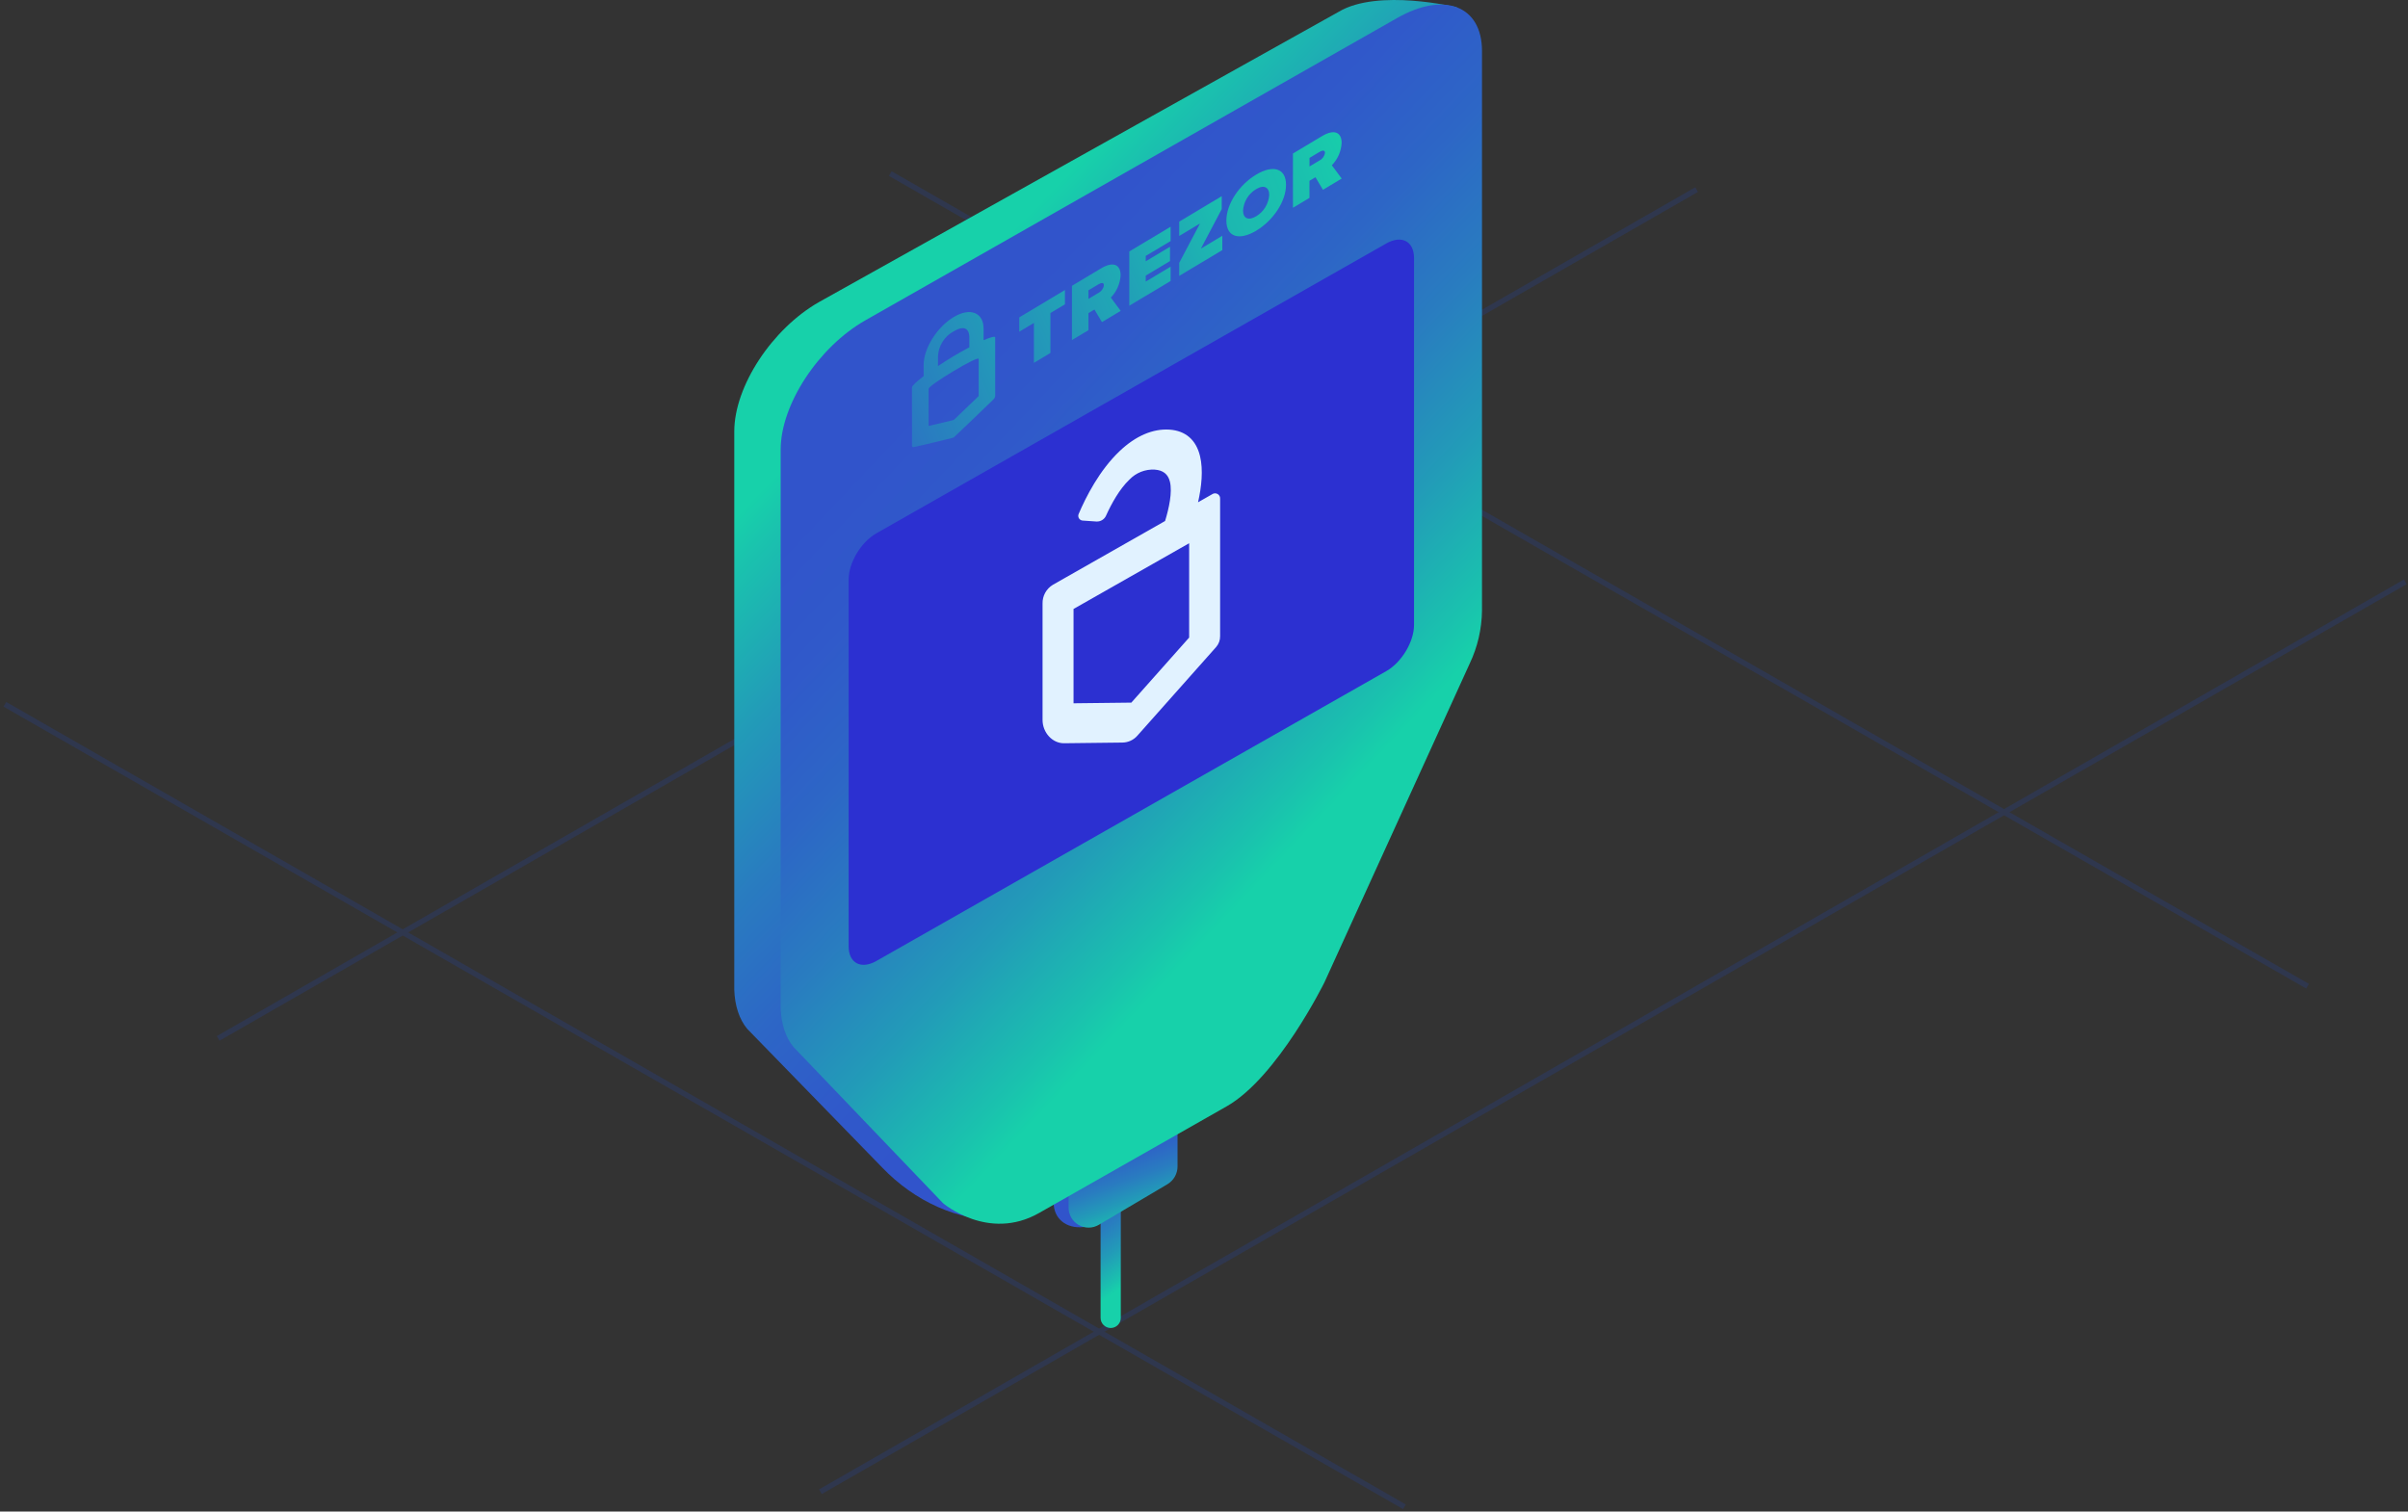 <?xml version="1.0" encoding="UTF-8"?>
<svg width="223px" height="140px" viewBox="0 0 223 140" version="1.1" xmlns="http://www.w3.org/2000/svg" xmlns:xlink="http://www.w3.org/1999/xlink">
    <rect x="0" y="0" width="223" height="140" fill="#333333" stroke="none"/>
    <title>trezor-voting</title>
    <defs>
        <linearGradient x1="52.135%" y1="85.142%" x2="47.865%" y2="14.858%" id="linearGradient-1">
            <stop stop-color="#17D1AA" offset="0%"></stop>
            <stop stop-color="#1AC2AE" offset="6.59%"></stop>
            <stop stop-color="#229BB8" offset="26.51%"></stop>
            <stop stop-color="#297CC0" offset="46.16%"></stop>
            <stop stop-color="#2D66C6" offset="65.25%"></stop>
            <stop stop-color="#3059CA" offset="83.49%"></stop>
            <stop stop-color="#3154CB" offset="100%"></stop>
        </linearGradient>
        <linearGradient x1="953.464%" y1="15.615%" x2="913.227%" y2="71.272%" id="linearGradient-2">
            <stop stop-color="#17D1AA" offset="0%"></stop>
            <stop stop-color="#1AC2AE" offset="6.59%"></stop>
            <stop stop-color="#229BB8" offset="26.51%"></stop>
            <stop stop-color="#297CC0" offset="46.16%"></stop>
            <stop stop-color="#2D66C6" offset="65.25%"></stop>
            <stop stop-color="#3059CA" offset="83.49%"></stop>
            <stop stop-color="#3154CB" offset="100%"></stop>
        </linearGradient>
        <linearGradient x1="43.197%" y1="21.114%" x2="66.526%" y2="98.784%" id="linearGradient-3">
            <stop stop-color="#3154CB" offset="0%"></stop>
            <stop stop-color="#3059CA" offset="16.51%"></stop>
            <stop stop-color="#2D66C6" offset="34.75%"></stop>
            <stop stop-color="#297CC0" offset="53.84%"></stop>
            <stop stop-color="#229BB8" offset="73.49%"></stop>
            <stop stop-color="#1AC2AE" offset="93.41%"></stop>
            <stop stop-color="#17D1AA" offset="100%"></stop>
        </linearGradient>
        <linearGradient x1="66.945%" y1="70.211%" x2="37.002%" y2="20.757%" id="linearGradient-4">
            <stop stop-color="#3154CB" offset="0%"></stop>
            <stop stop-color="#3059CA" offset="16.51%"></stop>
            <stop stop-color="#2D66C6" offset="34.75%"></stop>
            <stop stop-color="#297CC0" offset="53.84%"></stop>
            <stop stop-color="#229BB8" offset="73.49%"></stop>
            <stop stop-color="#1AC2AE" offset="93.41%"></stop>
            <stop stop-color="#17D1AA" offset="100%"></stop>
        </linearGradient>
        <linearGradient x1="66.693%" y1="71.967%" x2="37.575%" y2="22.474%" id="linearGradient-5">
            <stop stop-color="#17D1AA" offset="0%"></stop>
            <stop stop-color="#1AC2AE" offset="6.59%"></stop>
            <stop stop-color="#229BB8" offset="26.51%"></stop>
            <stop stop-color="#297CC0" offset="46.16%"></stop>
            <stop stop-color="#2D66C6" offset="65.25%"></stop>
            <stop stop-color="#3059CA" offset="83.49%"></stop>
            <stop stop-color="#3154CB" offset="100%"></stop>
        </linearGradient>
        <linearGradient x1="325.705%" y1="-142.538%" x2="-348.569%" y2="320.012%" id="linearGradient-6">
            <stop stop-color="#17D1AA" offset="0%"></stop>
            <stop stop-color="#1CB9B0" offset="22.74%"></stop>
            <stop stop-color="#297DC0" offset="70.39%"></stop>
            <stop stop-color="#3154CB" offset="100%"></stop>
        </linearGradient>
        <linearGradient x1="225.827%" y1="-98.832%" x2="-296.859%" y2="343.605%" id="linearGradient-7">
            <stop stop-color="#17D1AA" offset="0%"></stop>
            <stop stop-color="#1CB9B0" offset="22.74%"></stop>
            <stop stop-color="#297DC0" offset="70.39%"></stop>
            <stop stop-color="#3154CB" offset="100%"></stop>
        </linearGradient>
        <linearGradient x1="193.768%" y1="-67.826%" x2="-341.932%" y2="370.593%" id="linearGradient-8">
            <stop stop-color="#17D1AA" offset="0%"></stop>
            <stop stop-color="#1CB9B0" offset="22.74%"></stop>
            <stop stop-color="#297DC0" offset="70.39%"></stop>
            <stop stop-color="#3154CB" offset="100%"></stop>
        </linearGradient>
        <linearGradient x1="251.701%" y1="-50.778%" x2="-787.429%" y2="468.342%" id="linearGradient-9">
            <stop stop-color="#17D1AA" offset="0%"></stop>
            <stop stop-color="#1CB9B0" offset="22.74%"></stop>
            <stop stop-color="#297DC0" offset="70.39%"></stop>
            <stop stop-color="#3154CB" offset="100%"></stop>
        </linearGradient>
        <linearGradient x1="126.107%" y1="-5.614%" x2="-548.155%" y2="456.932%" id="linearGradient-10">
            <stop stop-color="#17D1AA" offset="0%"></stop>
            <stop stop-color="#1CB9B0" offset="22.74%"></stop>
            <stop stop-color="#297DC0" offset="70.39%"></stop>
            <stop stop-color="#3154CB" offset="100%"></stop>
        </linearGradient>
        <linearGradient x1="376.535%" y1="-176.018%" x2="-303.282%" y2="303.798%" id="linearGradient-11">
            <stop stop-color="#17D1AA" offset="0%"></stop>
            <stop stop-color="#1CB9B0" offset="22.74%"></stop>
            <stop stop-color="#297DC0" offset="70.39%"></stop>
            <stop stop-color="#3154CB" offset="100%"></stop>
        </linearGradient>
        <linearGradient x1="264.768%" y1="-106.147%" x2="-95.416%" y2="152.632%" id="linearGradient-12">
            <stop stop-color="#17D1AA" offset="0%"></stop>
            <stop stop-color="#1CB9B0" offset="22.74%"></stop>
            <stop stop-color="#297DC0" offset="70.39%"></stop>
            <stop stop-color="#3154CB" offset="100%"></stop>
        </linearGradient>
    </defs>
    <g id="Simple-level--(1366x768)" stroke="none" stroke-width="1" fill="none" fill-rule="evenodd">
        <g id="Register-to-vote-Trezor" transform="translate(-906, -410)">
            <g id="3" transform="translate(882, 328)">
                <g id="trezor-voting" transform="translate(24, 82)">
                    <g id="Layer_7" transform="translate(0, 15.69)" opacity="0.2" stroke="#1D45B9" stroke-width="0.5">
                        <g id="Group">
                            <line x1="75.977" y1="122.476" x2="222.753" y2="38.198" id="Path"></line>
                            <line x1="20.203" y1="80.488" x2="157.119" y2="1.871" id="Path"></line>
                            <line x1="82.444" y1="0.386" x2="213.7" y2="75.654" id="Path"></line>
                            <line x1="0.452" y1="49.543" x2="130.063" y2="123.87" id="Path"></line>
                        </g>
                    </g>
                    <g transform="translate(68, 0)">
                        <path d="M34.86,123 C34.343,123 33.924,122.581 33.924,122.065 L33.924,103.297 C33.924,102.78 34.343,102.361 34.86,102.361 C35.376,102.361 35.795,102.78 35.795,103.297 L35.795,122.065 C35.795,122.581 35.376,123 34.86,123 Z" id="Path" fill="url(#linearGradient-1)" fill-rule="nonzero"></path>
                        <path d="M39.668,101.089 L39.668,107.598 C39.668,108.275 39.31,108.903 38.727,109.248 L32.359,113.648 C30.73,113.838 29.579,112.847 29.579,111.413 L29.579,106.041 L39.668,101.089 Z" id="Path" fill="url(#linearGradient-2)" fill-rule="nonzero"></path>
                        <path d="M41.049,101.528 L41.049,108.037 C41.049,108.715 40.692,109.342 40.109,109.687 L33.755,113.446 C33.182,113.785 32.472,113.79 31.895,113.461 C31.317,113.132 30.96,112.518 30.96,111.853 L30.96,106.48 L41.049,101.528 Z" id="Path" fill="url(#linearGradient-3)" fill-rule="nonzero"></path>
                        <path d="M0,39.959 C0,35.782 3.498,30.45 7.858,27.971 L55.979,1.089 C59.636,-1.089 66.897,0.673 66.897,0.673 L64.949,54.872 C64.927,56.569 64.539,58.241 63.811,59.774 L50.361,89.291 C50.361,89.291 46.022,98.101 41.303,100.784 L25.332,112.985 C25.161,112.994 24.992,113.001 24.825,113.006 C20.742,113.117 16.723,111.298 13.686,108.126 L1.19,95.286 C0.464,94.407 0.054,93.168 0,91.687 L0,39.959 Z" id="Path" fill="url(#linearGradient-4)" fill-rule="nonzero"></path>
                        <path d="M4.296,41.647 C4.296,37.471 7.794,32.139 12.154,29.66 L61.397,1.664 C65.757,-0.815 69.245,0.534 69.245,4.722 L69.245,56.561 C69.223,58.258 68.835,59.93 68.106,61.463 L54.657,90.98 C54.657,90.98 50.317,99.789 45.598,102.472 L28.22,112.353 C23.511,115.03 19.325,111.433 19.325,111.433 L5.486,96.975 C4.759,96.096 4.35,94.857 4.296,93.375 L4.296,41.647 Z" id="Path" fill="url(#linearGradient-5)" fill-rule="nonzero"></path>
                        <path d="M60.382,22.549 L13.16,49.396 C11.741,50.202 10.591,52.116 10.591,53.669 L10.591,87.655 C10.591,89.208 11.741,89.814 13.16,89.007 L60.382,62.16 C61.801,61.354 62.951,59.44 62.951,57.887 L62.951,23.901 C62.951,22.348 61.801,21.742 60.382,22.549 Z" id="Path" fill="#2C30D1" fill-rule="nonzero"></path>
                        <path d="M29.501,54.166 C28.894,54.533 28.531,55.197 28.549,55.906 L28.549,66.675 C28.549,67.862 29.463,68.853 30.545,68.841 L35.949,68.778 C36.479,68.771 36.982,68.538 37.331,68.138 L44.627,59.926 C44.867,59.649 44.997,59.294 44.992,58.927 L44.992,46.196 C45.005,46.03 44.928,45.87 44.792,45.776 C44.655,45.682 44.479,45.667 44.328,45.736 L42.949,46.521 C43.266,45.116 43.446,43.539 43.13,42.238 C42.767,40.74 41.791,39.895 40.311,39.793 C38.765,39.688 37.164,40.377 35.682,41.787 C33.821,43.556 32.568,46.015 31.892,47.604 C31.837,47.73 31.845,47.875 31.913,47.995 C31.98,48.115 32.1,48.196 32.237,48.215 L33.536,48.304 C33.926,48.326 34.287,48.101 34.437,47.741 C34.924,46.664 35.678,45.29 36.589,44.427 C37.195,43.789 38.051,43.448 38.929,43.496 C39.708,43.549 40.171,43.914 40.343,44.613 C40.584,45.585 40.255,47.091 39.895,48.257 L33.641,51.812 L30.767,53.446 L29.501,54.166 Z M31.418,56.403 L42.124,50.316 L42.124,59.053 L36.771,65.078 L31.418,65.14 L31.418,56.403 Z" id="Shape" fill="#E1F2FF"></path>
                        <path d="M32.799,26.888 L33.733,26.329 C33.988,26.176 34.231,26.149 34.231,26.422 C34.188,26.723 34.002,26.984 33.733,27.123 L32.799,27.682 L32.799,26.888 Z M31.269,26.474 L31.269,31.499 L32.799,30.582 L32.799,29.002 L33.354,28.67 L34.049,29.833 L34.049,29.832 L35.784,28.793 L34.871,27.562 C35.413,27.005 35.735,26.271 35.778,25.495 C35.778,24.554 35.145,24.152 33.962,24.86 L31.269,26.474 Z" id="Shape" fill="url(#linearGradient-6)"></path>
                        <polygon id="Path" fill="url(#linearGradient-7)" points="36.581 23.292 36.581 28.317 40.407 26.025 40.407 24.701 38.105 26.08 38.105 25.528 40.352 24.182 40.352 22.856 38.105 24.201 38.105 23.705 40.407 22.327 40.407 21"></polygon>
                        <polygon id="Path" fill="url(#linearGradient-8)" points="41.204 20.529 41.204 21.856 43.127 20.704 41.204 24.346 41.204 25.554 45.197 23.163 45.197 21.837 43.212 23.026 45.142 19.367 45.142 18.17"></polygon>
                        <path d="M47.115,19.504 C47.168,18.683 47.622,17.941 48.328,17.518 C49.063,17.078 49.541,17.35 49.541,18.051 C49.489,18.872 49.035,19.614 48.328,20.035 C47.593,20.476 47.115,20.205 47.115,19.504 M45.571,20.429 C45.571,21.972 46.772,22.305 48.334,21.369 C49.896,20.434 51.096,18.662 51.096,17.12 C51.096,15.571 49.89,15.24 48.334,16.172 C46.772,17.107 45.571,18.886 45.571,20.429" id="Shape" fill="url(#linearGradient-9)"></path>
                        <path d="M53.272,14.625 L54.206,14.066 C54.461,13.913 54.704,13.886 54.704,14.159 C54.661,14.459 54.476,14.72 54.206,14.859 L53.272,15.419 L53.272,14.625 Z M51.736,14.22 L51.736,19.245 L53.267,18.328 L53.267,16.748 L53.821,16.416 L54.517,17.579 L54.517,17.578 L56.252,16.539 L55.338,15.309 C55.88,14.751 56.203,14.017 56.246,13.24 C56.246,12.3 55.612,11.899 54.43,12.607 L51.736,14.22 Z" id="Shape" fill="url(#linearGradient-10)"></path>
                        <polygon id="Path" fill="url(#linearGradient-11)" points="26.39 29.396 26.39 30.723 27.747 29.91 27.747 33.608 29.278 32.691 29.278 28.993 30.621 28.188 30.621 26.862"></polygon>
                        <path d="M20.206,38.928 C20.206,38.928 18.096,39.434 18.052,39.441 C18.006,39.448 17.998,39.446 17.998,39.395 L17.998,36.018 C17.986,35.851 19.046,35.125 20.31,34.368 C21.573,33.611 22.634,33.074 22.634,33.248 L22.634,36.625 C22.634,36.677 22.627,36.688 22.581,36.734 C22.535,36.781 20.426,38.803 20.426,38.803 C20.426,38.803 20.341,38.879 20.316,38.894 C20.281,38.909 20.244,38.92 20.206,38.928 Z M18.865,33.005 C18.909,32.032 19.46,31.153 20.316,30.69 C21.222,30.148 21.768,30.365 21.768,31.267 L21.768,32.168 C20.77,32.694 19.801,33.275 18.865,33.907 L18.865,33.005 Z M17.537,33.799 L17.537,34.836 C16.997,35.257 16.456,35.711 16.456,35.879 L16.456,41.292 C16.456,41.292 16.456,41.441 16.626,41.411 C17.237,41.291 19.647,40.698 20.2,40.56 C20.239,40.554 20.276,40.541 20.31,40.521 C20.351,40.496 20.388,40.465 20.42,40.429 C20.973,39.903 23.389,37.607 24,36.994 C24.089,36.912 24.147,36.802 24.163,36.682 L24.163,31.262 C24.163,31.094 23.629,31.278 23.089,31.511 L23.089,30.473 C23.097,28.939 21.846,28.451 20.316,29.367 C18.779,30.288 17.537,32.269 17.537,33.799 L17.537,33.799 Z" id="Shape" fill="url(#linearGradient-12)"></path>
                    </g>
                </g>
            </g>
        </g>
    </g>
</svg>
